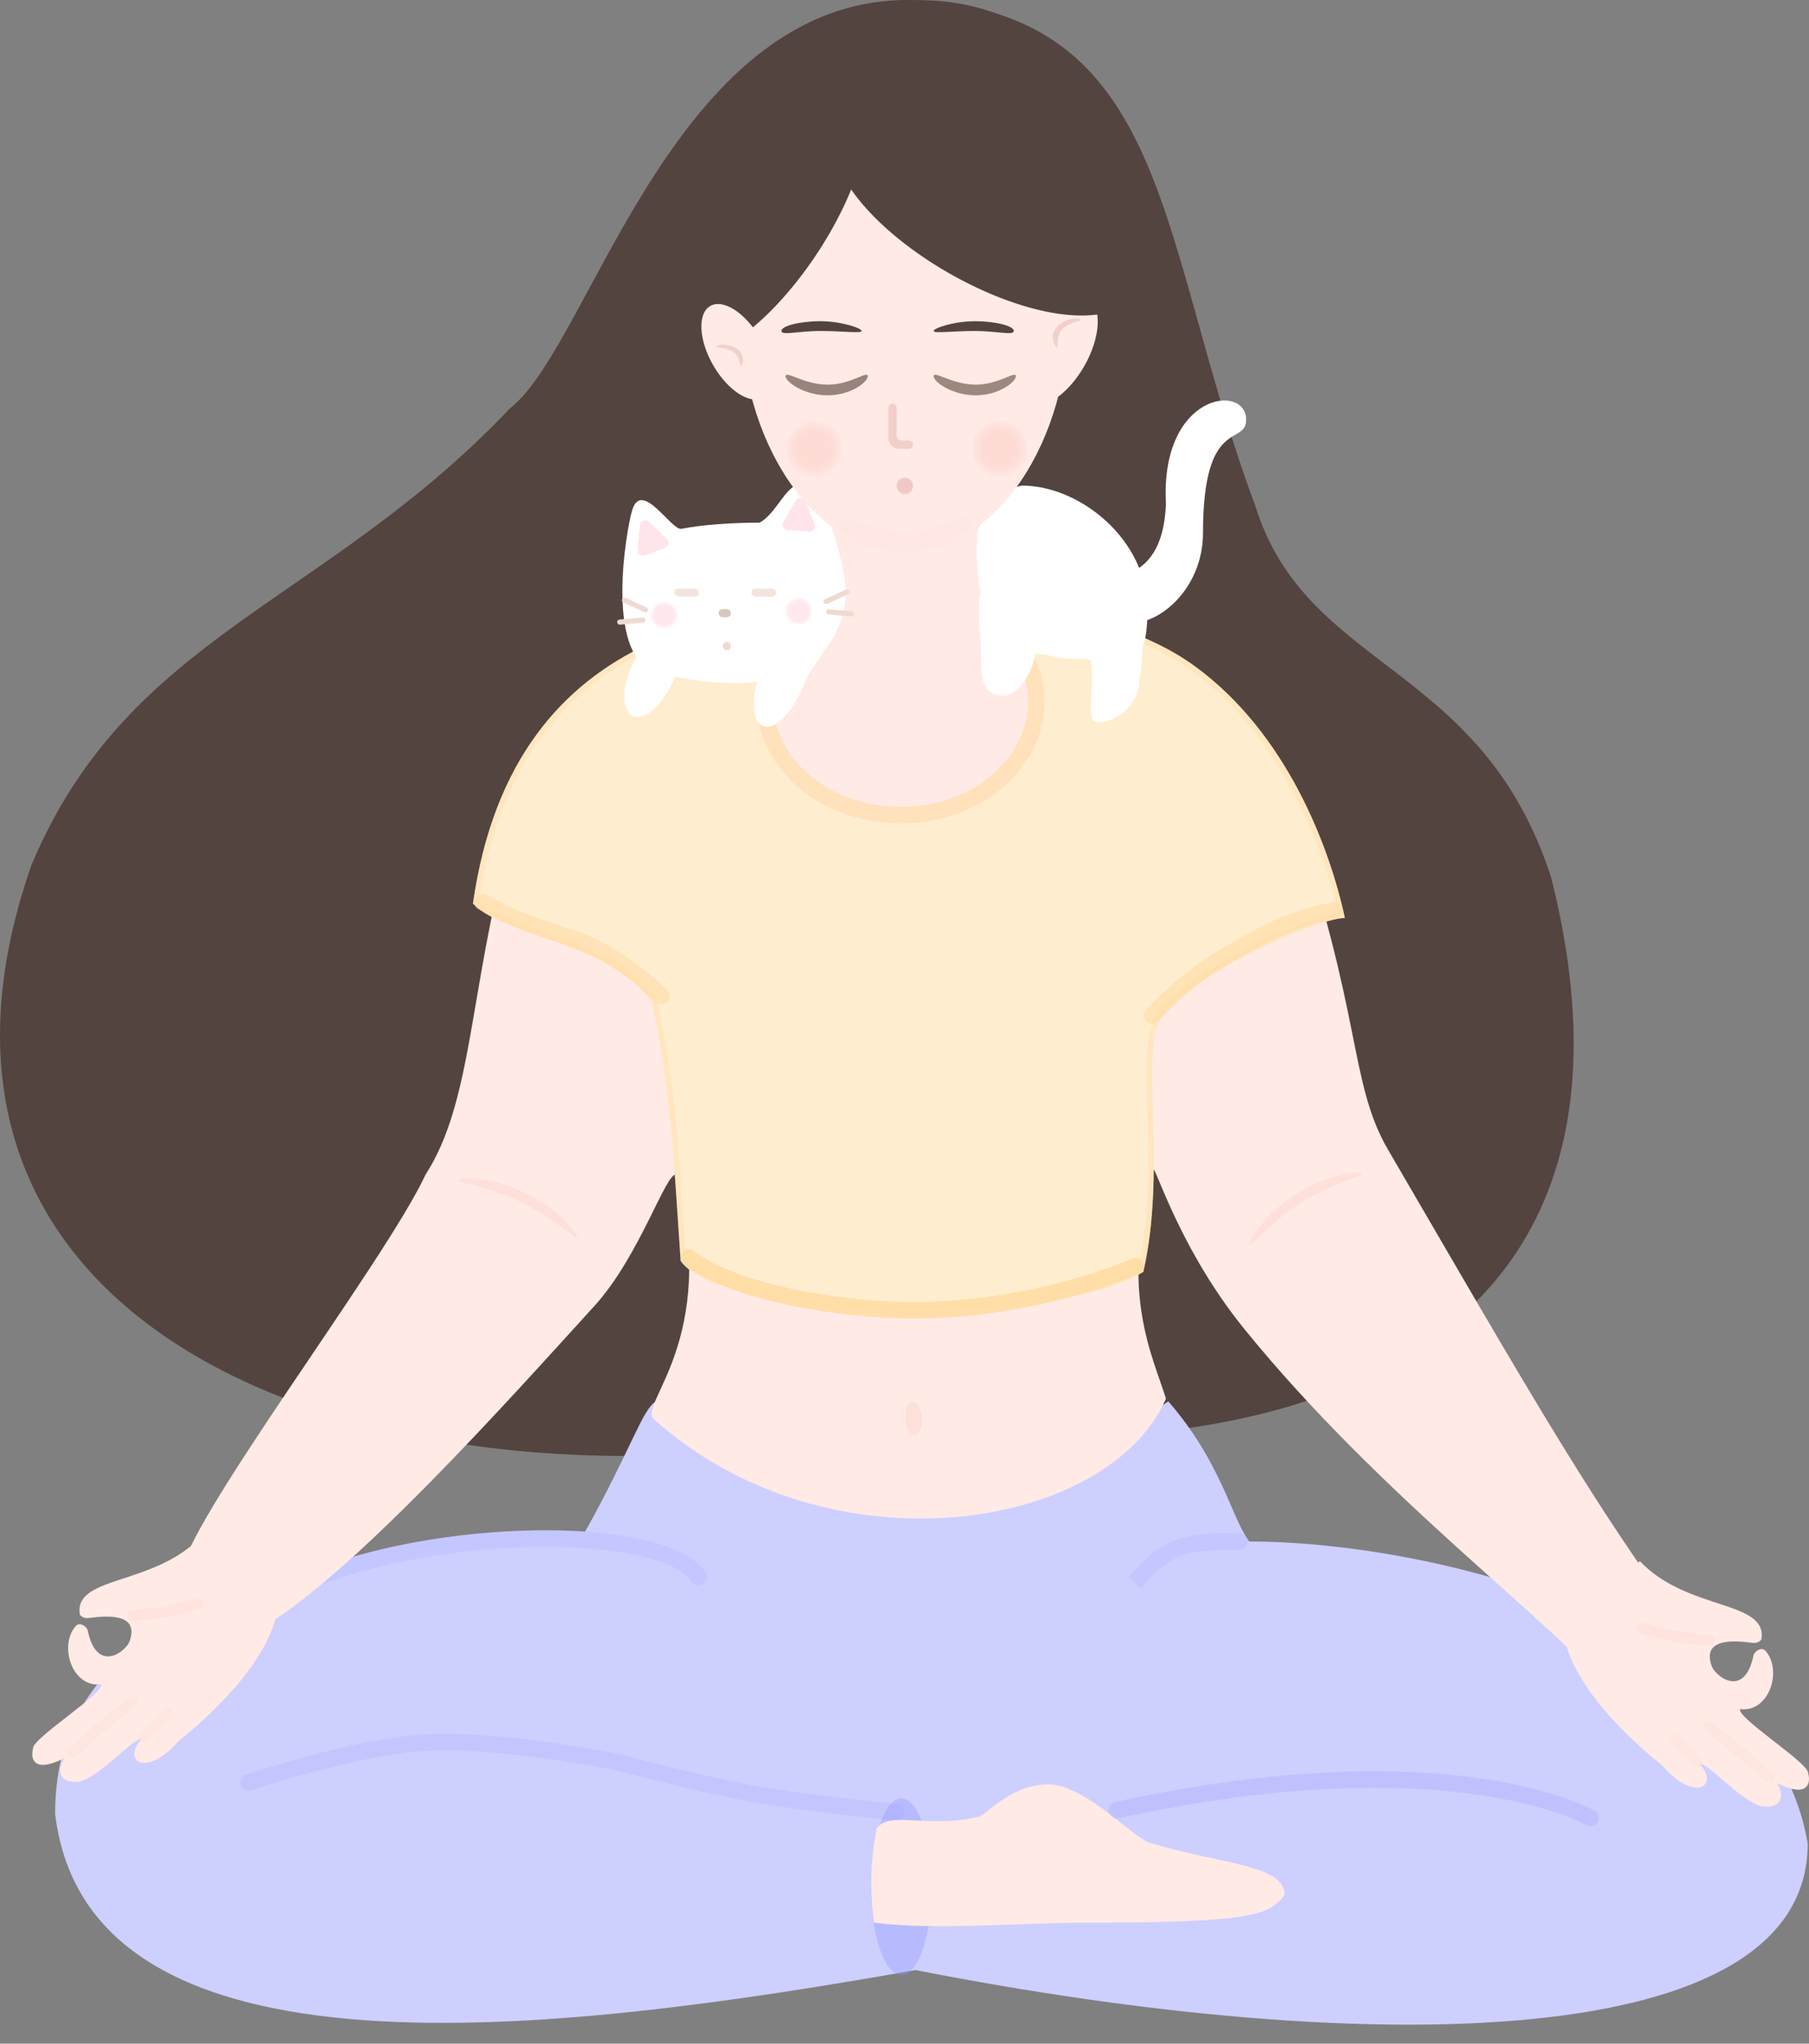 <svg width="93" height="105" viewBox="0 0 93 105" fill="none" xmlns="http://www.w3.org/2000/svg">
<rect x="0" y="0" width="93" height="105" fill="#808080" stroke="none"/>
<path d="M79.742 45.078C85.134 66.433 71.39 76.053 45.384 73.516C19.378 78.59 -6.84 68.653 1.617 44.444C6.586 32.603 16.697 31.022 26.217 20.979C30.468 17.719 34.781 -1.006 47.71 0.042C60.233 1.058 59.55 12.623 64.519 25.943C67.162 34.506 76.148 33.978 79.742 45.078Z" fill="#53443F"/>
<path d="M92.934 94.723C92.934 105.538 70.308 105.783 47.072 101.217C28.707 104.464 4.559 107.508 2.834 93.201C2.834 85.141 9.429 80.113 30.026 78.793C32.462 74.431 33.018 72.401 33.728 71.996C41.338 77.576 51.232 78.286 60.06 71.996C62.799 75.141 63.307 77.982 64.22 79.199C73.352 79.199 91.006 83.258 92.934 94.723Z" fill="#CDCFFE"/>
<ellipse cx="46.34" cy="96.937" rx="1.559" ry="4.535" fill="#9296FF" fill-opacity="0.36"/>
<path d="M66.046 97.361C65.234 98.376 64.524 98.782 55.798 98.782C52.584 98.782 48.17 99.188 44.923 98.782C44.64 96.654 44.862 94.976 45.065 93.961C45.632 92.969 47.895 94.017 50.421 93.303C51.232 92.694 52.316 91.679 53.87 91.679C55.595 91.679 57.625 93.81 58.944 94.622C62.559 95.774 66.046 95.752 66.046 97.361Z" fill="#FFEAE5"/>
<path d="M12.772 91.578C12.772 91.578 18.075 89.81 21.605 89.549C25.614 89.252 31.847 90.563 31.847 90.563C31.847 90.563 36.079 91.691 38.854 92.187C41.629 92.682 46.058 93.1 46.058 93.1" stroke="#9296FF" stroke-opacity="0.15" stroke-width="0.85" stroke-linecap="round"/>
<path d="M16.329 81.026C23.634 78.286 34.288 78.489 35.911 81.026" stroke="#C4C6FF" stroke-width="0.85" stroke-linecap="round"/>
<path d="M63.712 79.624C63.947 79.624 64.138 79.434 64.138 79.199C64.138 78.965 63.947 78.774 63.712 78.774V79.624ZM58.665 81.598C59.492 80.577 60.188 80.105 60.924 79.871C61.686 79.628 62.528 79.624 63.712 79.624V78.774C62.564 78.774 61.579 78.77 60.666 79.061C59.729 79.359 58.903 79.953 58.005 81.063L58.665 81.598Z" fill="#C3C6FF"/>
<path d="M57.423 92.998C74.671 89.244 81.775 93.404 81.775 93.404" stroke="#9296FF" stroke-opacity="0.24" stroke-width="0.85" stroke-linecap="round"/>
<path d="M59.942 71.861C56.969 78.656 42.604 80.953 33.618 72.919C32.76 72.151 37.001 68.901 34.781 60.338C34.232 60.193 32.907 64.52 30.552 67.104C26.062 72.034 18.31 80.716 13.532 83.596C11.749 84.671 10.339 81.666 9.303 80.953C9.303 78.522 19.769 64.884 21.884 60.338C24.315 56.571 24.104 50.929 26.218 43.106C31.187 32.217 36.915 30.949 46.199 30.949C48.189 30.949 62.056 29.363 66.391 41.626C70.052 51.986 69.324 55.581 71.359 59.07C77.279 69.218 80.768 75.35 84.68 80.953C84.938 83.102 83.443 85.418 82.248 86.45C80.134 83.596 70.956 76.903 63.959 68.267C60.259 63.7 59.144 58.914 59.297 60.338C57.51 66.364 59.297 69.747 59.942 71.861Z" fill="#FFEAE5"/>
<path d="M70.012 60.29C70.1 60.431 68.516 60.772 66.926 61.772C65.335 62.771 64.341 64.051 64.252 63.91C64.164 63.769 65.061 62.334 66.651 61.334C68.241 60.335 69.923 60.149 70.012 60.29Z" fill="#FFDCD6" fill-opacity="0.76"/>
<path d="M29.667 63.573C29.595 63.723 28.463 62.563 26.771 61.749C25.078 60.934 23.466 60.773 23.538 60.623C23.61 60.473 25.302 60.468 26.995 61.283C28.687 62.098 29.74 63.423 29.667 63.573Z" fill="#FFDCD6" fill-opacity="0.76"/>
<ellipse cx="46.967" cy="72.874" rx="0.425" ry="0.85" transform="rotate(-4.119 46.967 72.874)" fill="#FFDCD6" fill-opacity="0.82"/>
<path d="M59.519 52.621C58.728 54.696 59.942 60.271 58.779 65.346C53.704 68.412 36.911 67.659 34.992 64.778C34.57 58.541 34.464 56.004 33.512 51.458C31.21 48.347 25.901 48.114 24.315 46.422C26.429 31.516 38.9 30.949 46.199 30.949C49.364 30.949 56.719 30.809 61.422 34.226C66.124 37.643 68.348 43.486 69.139 47.162C67.659 47.162 60.365 50.401 59.519 52.621Z" fill="#FFEDCF"/>
<path d="M33.651 51.429L33.645 51.399L33.626 51.374C32.447 49.781 30.506 48.933 28.693 48.275C28.372 48.158 28.056 48.048 27.748 47.94C27.18 47.742 26.64 47.553 26.151 47.354C25.427 47.059 24.842 46.751 24.465 46.374C25.528 39.012 29.136 35.203 33.373 33.224C37.636 31.234 42.549 31.09 46.199 31.09C46.313 31.09 46.433 31.09 46.558 31.09C48.163 31.088 50.606 31.084 53.214 31.446C56.027 31.837 59.014 32.652 61.338 34.341C65.932 37.678 68.147 43.362 68.965 47.031C68.782 47.051 68.555 47.099 68.298 47.169C67.95 47.263 67.536 47.4 67.081 47.57C66.17 47.911 65.088 48.387 64.026 48.933C62.965 49.479 61.92 50.096 61.086 50.718C60.259 51.335 59.614 51.974 59.386 52.57C59.179 53.114 59.107 53.873 59.092 54.768C59.079 55.474 59.102 56.276 59.127 57.141C59.134 57.377 59.141 57.617 59.147 57.862C59.206 60.132 59.218 62.755 58.654 65.255C57.408 65.99 55.453 66.504 53.172 66.815C50.863 67.129 48.236 67.233 45.707 67.15C43.176 67.068 40.748 66.8 38.835 66.375C37.879 66.162 37.056 65.911 36.415 65.626C35.789 65.348 35.355 65.045 35.131 64.73C35.094 64.185 35.06 63.669 35.027 63.176C34.685 58.061 34.519 55.578 33.651 51.429Z" stroke="#FFDCA3" stroke-opacity="0.36" stroke-width="0.283"/>
<path d="M35.428 64.626C37.838 66.469 43.364 67.319 47.049 67.319C50.734 67.319 54.985 66.469 58.386 65.052" stroke="#FFDCA3" stroke-opacity="0.89" stroke-width="0.85" stroke-linecap="round"/>
<path d="M59.236 52.156C60.699 50.659 61.805 49.778 63.63 48.755C65.539 47.683 66.449 47.232 68.59 46.77" stroke="#FFDCA3" stroke-opacity="0.59" stroke-width="0.85" stroke-linecap="round"/>
<path d="M24.8 46.345C26.642 47.337 27.209 47.479 29.335 48.188C31.215 48.814 32.545 49.831 34.011 51.164" stroke="#FFDCA3" stroke-opacity="0.56" stroke-width="0.85" stroke-linecap="round"/>
<path d="M14.171 83.132C13.463 85.884 10.212 88.626 9.211 89.426C7.46 91.427 6.235 90.418 7.303 89.334C6.753 89.334 4.95 91.525 3.902 91.552C3.206 91.57 2.834 91.127 3.302 90.335C1.702 91.135 1.558 90.335 1.701 89.835C1.626 89.326 5.35 87.009 5.203 86.534C3.702 86.734 3.002 84.533 3.902 83.533C4.102 83.333 4.402 83.533 4.502 83.733C4.96 86.025 6.463 84.868 6.661 84.325C7.227 82.766 5.218 83.048 4.549 83.132C4.286 83.166 4.102 82.989 4.102 82.932C3.802 80.932 7.936 81.49 10.345 78.94C11.245 79.64 15.572 80.632 14.171 83.132Z" fill="#FFEAE5"/>
<path d="M6.802 83.009C7.47 82.927 7.846 82.924 8.513 82.799C9.179 82.674 9.557 82.579 10.183 82.376" stroke="#FFE0DB" stroke-opacity="0.67" stroke-width="0.567" stroke-linecap="round"/>
<path d="M7.403 89.234L8.604 88.034" stroke="#FFE0DB" stroke-opacity="0.36" stroke-width="0.567" stroke-linecap="round"/>
<path d="M3.702 90.034C4.308 89.527 4.597 89.242 5.203 88.734C5.808 88.226 6.198 87.942 6.803 87.434" stroke="#FFE0DB" stroke-opacity="0.44" stroke-width="0.567" stroke-linecap="round"/>
<path d="M80.487 84.408C81.195 87.159 84.446 89.902 85.447 90.702C87.198 92.703 88.423 91.694 87.355 90.61C87.905 90.61 89.708 92.8 90.756 92.828C91.452 92.846 91.824 92.402 91.356 91.61C92.956 92.41 93.1 91.61 92.957 91.11C93.032 90.601 89.308 88.284 89.455 87.809C90.956 88.009 91.656 85.808 90.756 84.808C90.556 84.608 90.256 84.808 90.156 85.008C89.698 87.301 88.195 86.143 87.998 85.6C87.431 84.041 89.44 84.323 90.109 84.408C90.372 84.441 90.556 84.264 90.556 84.208C90.856 82.207 86.722 82.766 84.313 80.215C83.413 80.915 79.086 81.907 80.487 84.408Z" fill="#FFEAE5"/>
<path d="M87.856 84.284C87.188 84.202 86.812 84.199 86.145 84.074C85.479 83.95 85.101 83.854 84.475 83.651" stroke="#FFE0DB" stroke-opacity="0.67" stroke-width="0.567" stroke-linecap="round"/>
<path d="M87.255 90.51L86.055 89.309" stroke="#FFE0DB" stroke-opacity="0.36" stroke-width="0.567" stroke-linecap="round"/>
<path d="M90.956 91.31C90.35 90.802 90.061 90.517 89.455 90.01C88.85 89.502 88.46 89.217 87.855 88.709" stroke="#FFE0DB" stroke-opacity="0.44" stroke-width="0.567" stroke-linecap="round"/>
<ellipse cx="46.304" cy="36.065" rx="7.4" ry="6.237" fill="#FFEAE5"/>
<path d="M53.279 36.065C53.279 39.21 50.227 41.878 46.304 41.878C42.381 41.878 39.329 39.21 39.329 36.065C39.329 32.921 42.381 30.253 46.304 30.253C50.227 30.253 53.279 32.921 53.279 36.065Z" stroke="#FFDCA3" stroke-opacity="0.63" stroke-width="0.85"/>
<path d="M51.379 33.528C51.379 38.024 49.296 39.871 46.727 39.871C44.158 39.871 41.441 38.024 41.441 33.528C41.441 24.965 44.158 25.388 46.727 25.388C49.296 25.388 51.379 25.811 51.379 33.528Z" fill="#FFEAE5"/>
<path d="M58.99 31.34C58.99 34.959 57.634 33.829 54.656 33.829C52.013 33.195 50.942 33.829 50.533 31.34C50.005 28.12 49.793 25.478 52.542 24.949C55.519 24.949 58.99 27.72 58.99 31.34Z" fill="white"/>
<path d="M53.282 33.089C53.282 34.315 52.408 35.732 51.59 35.732C50.427 35.732 50.427 34.738 50.427 33.512C50.427 32.286 50.033 30.023 50.85 30.023C51.668 30.023 53.282 31.863 53.282 33.089Z" fill="white"/>
<path d="M58.568 34.992C58.568 36.218 57.318 37.106 56.559 37.106C55.8 37.106 56.136 36.218 56.136 34.992C56.136 33.766 55.8 32.349 56.559 32.349C57.318 32.349 59.308 30.446 58.568 34.992Z" fill="white"/>
<path d="M61.845 27.381C61.845 31.292 57.635 33.301 56.982 31.081C56.329 28.86 59.73 30.658 59.942 25.9C59.625 20.192 64.065 19.663 64.065 21.566C64.065 22.94 61.845 21.355 61.845 27.381Z" fill="white"/>
<path d="M43.493 30.552C42.859 37.318 33.769 34.547 33.556 34.463C31.125 33.512 32.182 27.275 32.499 26.217C32.985 24.597 34.518 27.273 35.036 27.169C36.093 26.957 37.679 26.852 39.053 26.852C39.93 26.369 40.364 24.963 41.168 24.843C42.436 24.737 43.573 29.706 43.493 30.552Z" fill="white"/>
<path d="M32.894 26.99C32.917 26.754 33.201 26.649 33.372 26.812L34.282 27.682C34.434 27.827 34.382 28.08 34.185 28.153L33.153 28.536C32.957 28.609 32.752 28.451 32.772 28.243L32.894 26.99Z" fill="#FFD5DD" fill-opacity="0.62"/>
<circle cx="34.147" cy="31.609" r="0.74" fill="url(#paint0_radial)"/>
<circle cx="41.062" cy="31.398" r="0.74" fill="url(#paint1_radial)"/>
<rect x="38.63" y="30.235" width="1.269" height="0.423" rx="0.211" fill="#EEDBD2" fill-opacity="0.72"/>
<rect x="34.675" y="30.235" width="1.269" height="0.423" rx="0.211" fill="#EEDBD2" fill-opacity="0.72"/>
<rect x="36.939" y="31.292" width="0.634" height="0.423" rx="0.211" fill="#DAC7BE"/>
<circle cx="37.362" cy="33.195" r="0.211" fill="#EEDBD2"/>
<rect width="1.457" height="0.264" rx="0.132" transform="matrix(-0.908 0.419 0.419 0.908 43.609 30.235)" fill="#EEDBD2"/>
<rect width="1.457" height="0.264" rx="0.132" transform="matrix(-0.996 -0.088 -0.088 0.996 43.932 31.42)" fill="#EEDBD2"/>
<rect x="32.038" y="30.658" width="1.457" height="0.264" rx="0.132" transform="rotate(24.785 32.038 30.658)" fill="#EEDBD2"/>
<rect x="31.715" y="31.843" width="1.457" height="0.264" rx="0.132" transform="rotate(-5.039 31.715 31.843)" fill="#EEDBD2"/>
<path d="M41.409 25.761C41.32 25.541 41.018 25.52 40.9 25.725L40.273 26.817C40.168 26.998 40.29 27.226 40.499 27.241L41.597 27.317C41.806 27.331 41.958 27.122 41.88 26.928L41.409 25.761Z" fill="#FFD5DD" fill-opacity="0.62"/>
<path d="M34.549 35.123C33.999 36.305 33.095 37.05 32.529 36.787C31.963 36.524 31.95 35.352 32.499 34.17C33.049 32.988 33.572 33.068 34.138 33.331C34.704 33.594 35.099 33.941 34.549 35.123Z" fill="white"/>
<path d="M39.129 34.394C38.587 35.763 38.631 37.065 39.228 37.301C39.825 37.537 40.748 36.618 41.29 35.249C41.832 33.88 42.821 33.325 42.225 33.089C41.628 32.853 39.671 33.025 39.129 34.394Z" fill="white"/>
<ellipse cx="46.516" cy="15.87" rx="8.457" ry="12.475" fill="#FFEAE6"/>
<path d="M44.613 19.325C44.613 19.628 43.739 20.31 42.545 20.31C41.352 20.31 40.384 19.628 40.384 19.325C40.384 19.023 41.352 19.763 42.545 19.763C43.739 19.763 44.613 19.023 44.613 19.325Z" fill="#2B140A" fill-opacity="0.48"/>
<path d="M52.224 19.325C52.224 19.628 51.351 20.31 50.157 20.31C48.963 20.31 47.996 19.628 47.996 19.325C47.996 19.023 48.963 19.763 50.157 19.763C51.351 19.763 52.224 19.023 52.224 19.325Z" fill="#2B140A" fill-opacity="0.46"/>
<path d="M44.295 17.004C44.295 17.142 43.276 17.004 42.172 17.004C41.068 17.004 40.172 17.254 40.172 17.004C40.172 16.754 41.068 16.504 42.172 16.504C43.276 16.504 44.295 16.866 44.295 17.004Z" fill="#53443F"/>
<path d="M47.996 17.004C47.996 17.142 49.016 17.004 50.12 17.004C51.224 17.004 52.119 17.254 52.119 17.004C52.119 16.754 51.224 16.504 50.12 16.504C49.016 16.504 47.996 16.866 47.996 17.004Z" fill="#53443F"/>
<circle cx="46.516" cy="24.962" r="0.423" fill="#F0C9C5"/>
<path d="M50.004 27.076C49.245 27.776 48.15 28.345 46.638 28.345C45.127 28.345 43.57 27.776 43.027 27.076C42.701 25.958 45.019 27.364 46.53 27.364C48.041 27.364 50.113 25.958 50.004 27.076Z" fill="#FFDCD6" fill-opacity="0.21"/>
<path d="M45.67 20.944C45.67 20.828 45.764 20.733 45.881 20.733C45.998 20.733 46.093 20.828 46.093 20.944V22.352C46.093 22.509 46.22 22.636 46.376 22.636H46.727C46.844 22.636 46.938 22.73 46.938 22.847C46.938 22.964 46.844 23.059 46.727 23.059H46.237C45.924 23.059 45.67 22.805 45.67 22.492V20.944Z" fill="#EFC8C4" fill-opacity="0.79"/>
<circle cx="41.864" cy="23.059" r="1.48" fill="url(#paint2_radial)" fill-opacity="0.4"/>
<circle cx="51.379" cy="23.059" r="1.48" fill="url(#paint3_radial)" fill-opacity="0.4"/>
<ellipse cx="54.339" cy="18.024" rx="1.608" ry="3.136" transform="rotate(29.98 54.339 18.024)" fill="#FFEAE5"/>
<path d="M55.604 16.448C55.405 16.506 54.85 16.625 54.575 16.957C54.301 17.29 54.367 17.878 54.367 17.878C54.065 17.628 54.042 17.156 54.317 16.824C54.592 16.492 55.302 16.199 55.604 16.448Z" fill="#F2CFCB"/>
<path d="M59.299 12.698C59.299 19.705 47.353 14.918 43.759 9.738C40.904 16.716 32.764 22.847 35.407 12.698C35.407 5.692 40.755 0.012 47.353 0.012C53.951 0.012 59.299 5.692 59.299 12.698Z" fill="#53443F"/>
<ellipse rx="1.393" ry="2.716" transform="matrix(-0.866 0.5 0.5 0.866 37.873 18.073)" fill="#FFEAE5"/>
<path d="M36.79 17.852C36.969 17.869 37.46 17.88 37.747 18.118C38.035 18.356 38.074 18.867 38.074 18.867C38.291 18.606 38.233 18.201 37.946 17.963C37.658 17.725 37.006 17.591 36.79 17.852Z" fill="#F2CFCB"/>
<defs>
<radialGradient id="paint0_radial" cx="0" cy="0" r="1" gradientUnits="userSpaceOnUse" gradientTransform="translate(34.147 31.609) rotate(90) scale(0.74)">
<stop offset="0.714" stop-color="#FFD5DD" stop-opacity="0.53"/>
<stop offset="1" stop-color="#FFD5DD" stop-opacity="0"/>
</radialGradient>
<radialGradient id="paint1_radial" cx="0" cy="0" r="1" gradientUnits="userSpaceOnUse" gradientTransform="translate(41.062 31.398) rotate(90) scale(0.74)">
<stop offset="0.714" stop-color="#FFD5DD" stop-opacity="0.53"/>
<stop offset="1" stop-color="#FFD5DD" stop-opacity="0"/>
</radialGradient>
<radialGradient id="paint2_radial" cx="0" cy="0" r="1" gradientUnits="userSpaceOnUse" gradientTransform="translate(41.864 23.059) rotate(90) scale(1.48)">
<stop offset="0.583" stop-color="#FEC6BE"/>
<stop offset="1" stop-color="#F8AFA5" stop-opacity="0"/>
</radialGradient>
<radialGradient id="paint3_radial" cx="0" cy="0" r="1" gradientUnits="userSpaceOnUse" gradientTransform="translate(51.379 23.059) rotate(90) scale(1.48)">
<stop offset="0.583" stop-color="#FEC6BE"/>
<stop offset="1" stop-color="#F8AFA5" stop-opacity="0"/>
</radialGradient>
</defs>
</svg>
